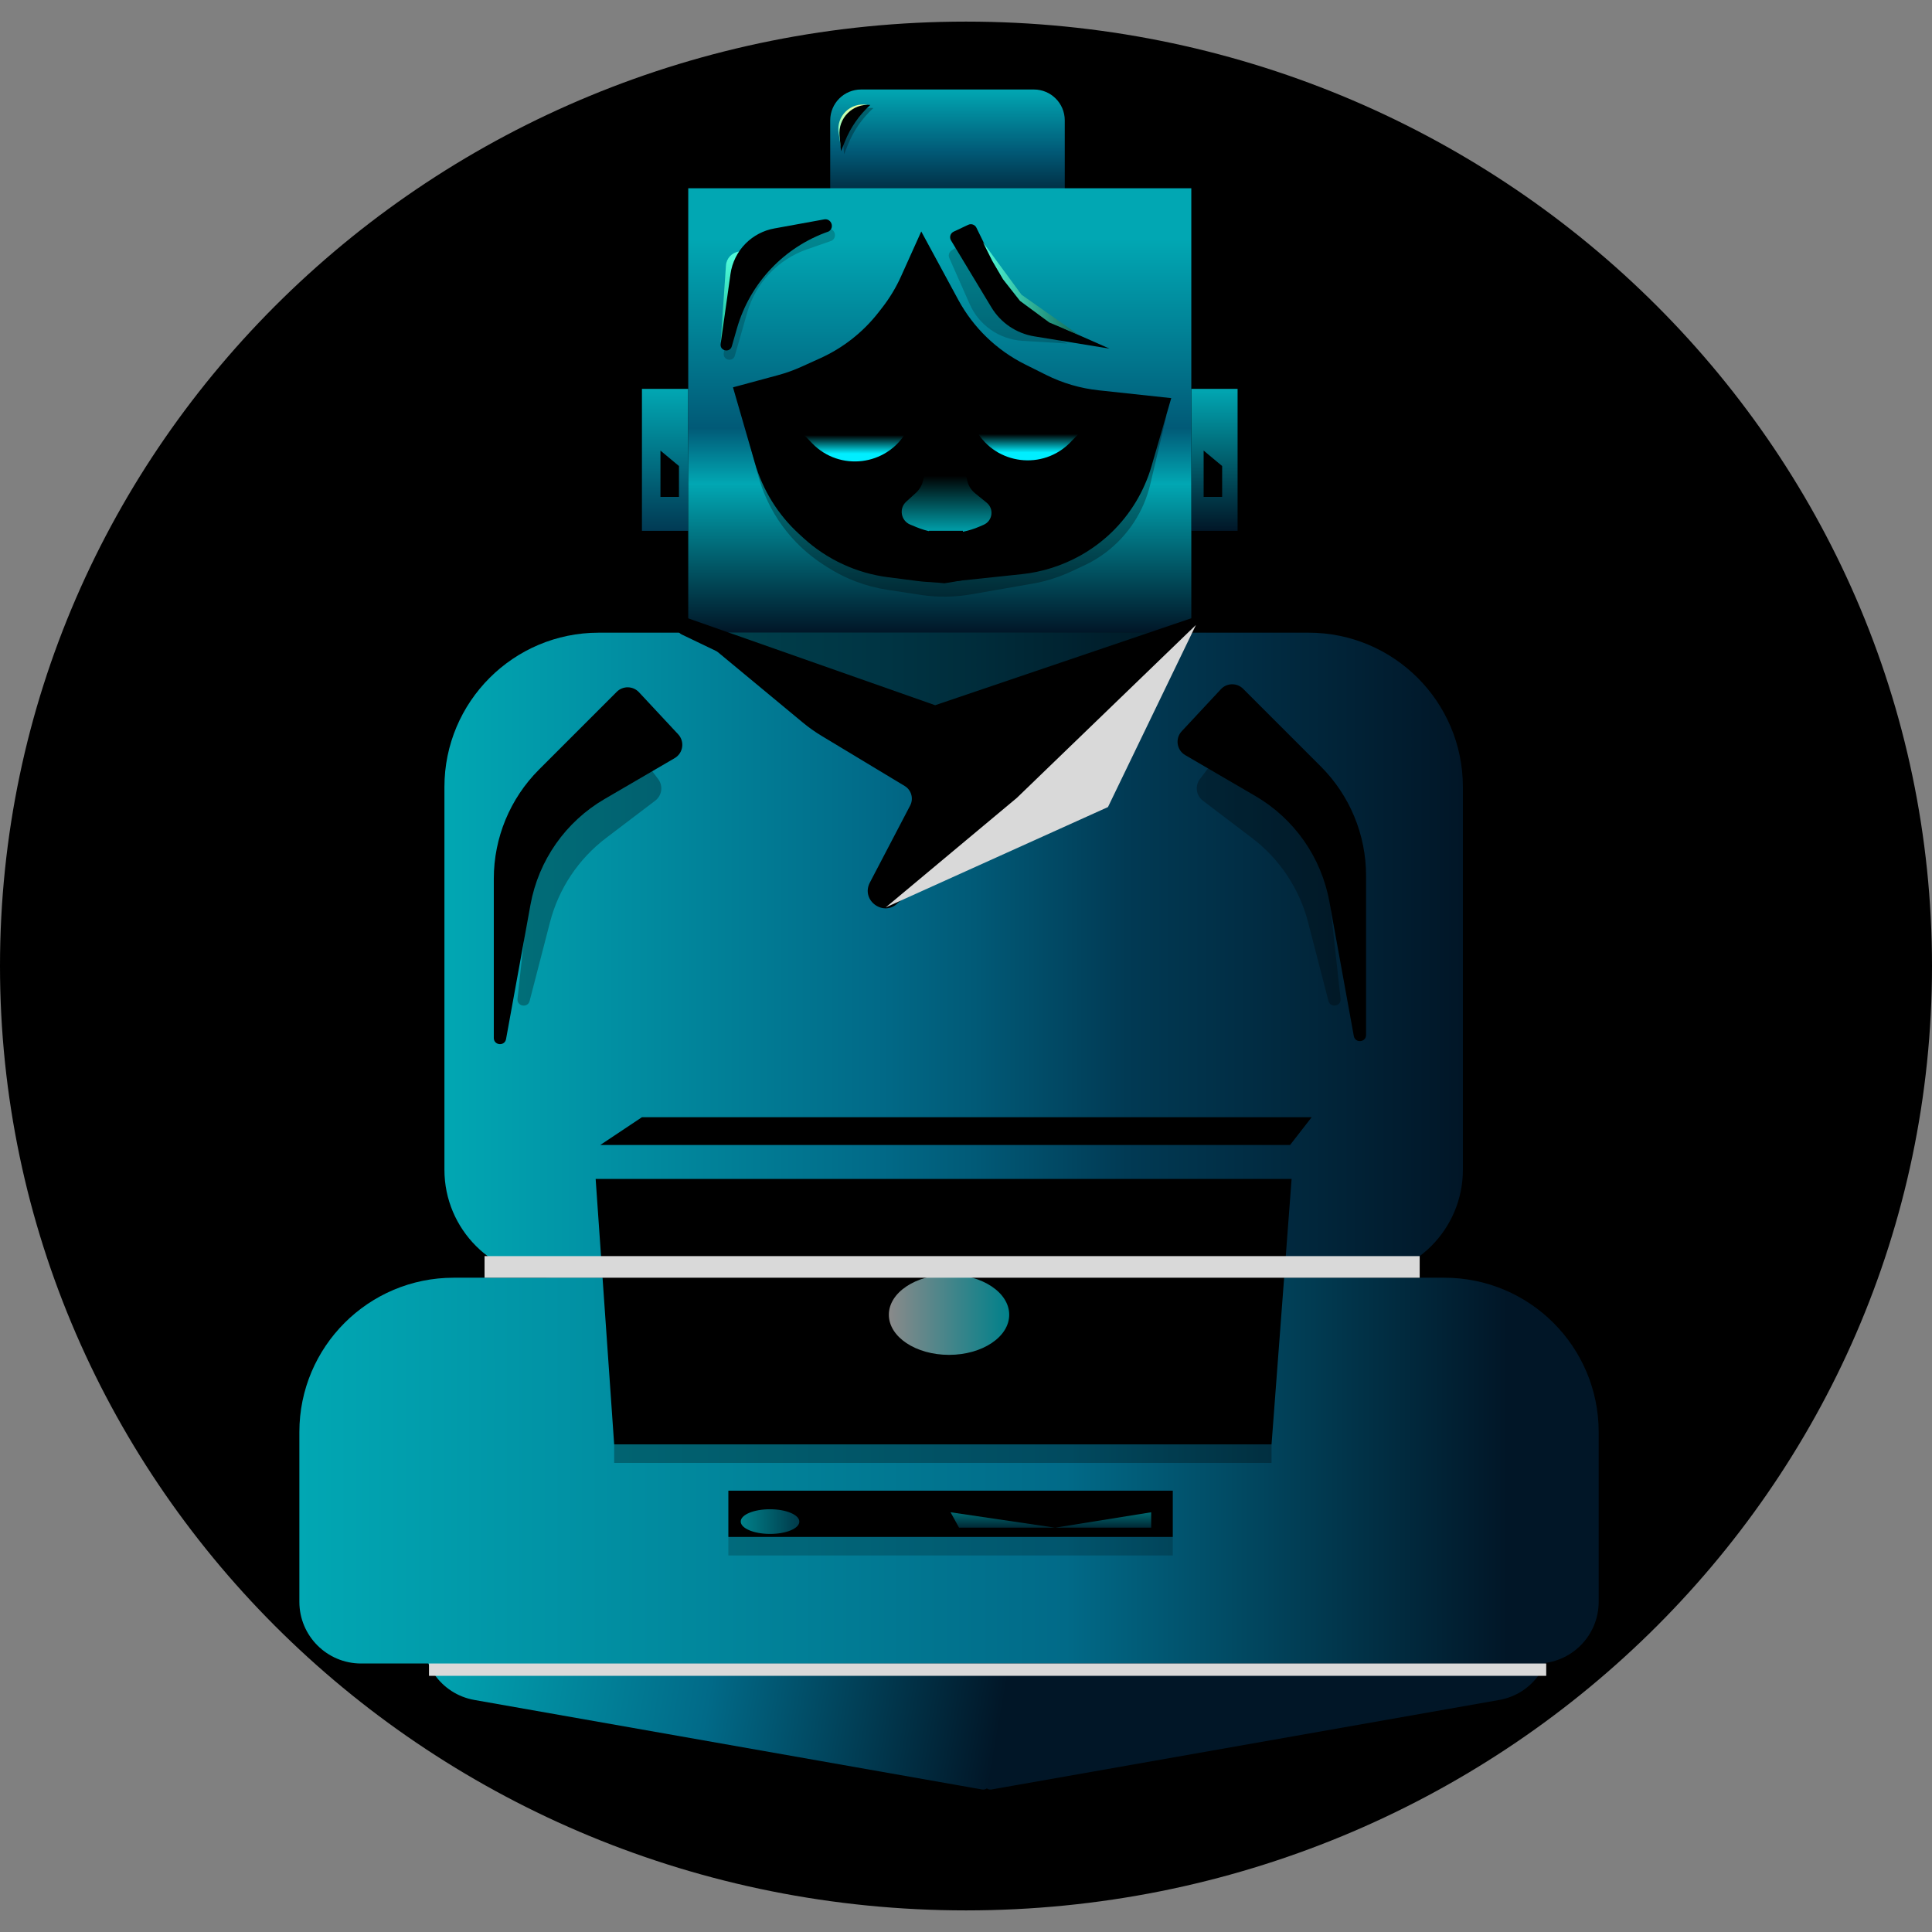 <svg width="120" height="120" viewBox="0 0 120 120" fill="none" xmlns="http://www.w3.org/2000/svg">
    <rect x="0" y="0" width="120" height="120" fill="#808080" stroke="none"/>
    <g clip-path="url(#clip0_17_960)">
    <path d="M60 118.658C93.137 118.658 120 92.396 120 60C120 27.604 93.137 1.342 60 1.342C26.863 1.342 0 27.604 0 60C0 92.396 26.863 118.658 60 118.658Z" fill="black"/>
    <path d="M51.566 7.476C51.566 6.417 52.424 5.559 53.482 5.559H64.217C65.276 5.559 66.134 6.417 66.134 7.476V13.227H51.566V7.476Z" fill="url(#paint0_linear_17_960)"/>
    <path d="M76.869 24.153H73.994V32.971H76.869V24.153Z" fill="url(#paint1_linear_17_960)"/>
    <path d="M42.748 24.153H39.872V32.971H42.748V24.153Z" fill="url(#paint2_linear_17_960)"/>
    <path d="M42.748 11.693H73.994V39.297H58.371H42.748V11.693Z" fill="url(#paint3_linear_17_960)"/>
    <path d="M61.139 110.837C61.176 111.046 61.375 111.185 61.583 111.148L93.122 105.587C95.207 105.219 96.599 103.231 96.232 101.146L95.5 96.997L59.808 103.29L61.139 110.837Z" fill="url(#paint4_linear_17_960)"/>
    <path d="M61.445 110.837C61.408 111.046 61.21 111.185 61.001 111.148L29.462 105.587C27.377 105.219 25.985 103.231 26.353 101.146L27.084 96.997L62.776 103.29L61.445 110.837Z" fill="url(#paint5_linear_17_960)"/>
    <path d="M27.604 48.882C27.604 43.588 31.895 39.297 37.188 39.297H81.278C86.571 39.297 90.863 43.588 90.863 48.882V72.652C90.863 76.357 87.859 79.361 84.153 79.361H34.313C30.608 79.361 27.604 76.357 27.604 72.652V48.882Z" fill="url(#paint6_linear_17_960)"/>
    <path d="M78.978 89.713H38.147V93.163H78.978V89.713Z" fill="url(#paint7_linear_17_960)"/>
    <path d="M74.76 27.987L75.91 28.946V30.863H74.76V27.987Z" fill="black"/>
    <path d="M39.872 69.393H81.47L80.128 71.118H37.284L39.872 69.393Z" fill="black"/>
    <path d="M42.356 38.431C42.484 38.372 42.63 38.365 42.764 38.412L58.083 43.802L74.08 38.374C74.148 38.351 74.222 38.35 74.292 38.371C74.595 38.462 74.629 38.878 74.345 39.017L60.802 45.636C59.085 46.475 57.078 46.482 55.355 45.655L42.349 39.412C41.935 39.214 41.939 38.623 42.356 38.431Z" fill="black"/>
    <path d="M18.594 88.946C18.594 83.652 22.886 79.361 28.179 79.361H61.586H89.712C95.006 79.361 99.297 83.652 99.297 88.946V99.489C99.297 101.606 97.581 103.323 95.463 103.323H22.428C20.311 103.323 18.594 101.606 18.594 99.489V88.946Z" fill="url(#paint8_linear_17_960)"/>
    <path d="M45.527 24.058L48.328 23.301C48.824 23.166 49.309 22.992 49.777 22.781L50.949 22.25C52.361 21.612 53.597 20.64 54.552 19.419L54.783 19.123C55.256 18.517 55.655 17.857 55.97 17.155L57.221 14.377L59.519 18.621C60.456 20.351 61.902 21.75 63.661 22.629L64.974 23.285C65.995 23.796 67.099 24.12 68.234 24.242L72.748 24.728L71.525 28.948C71.07 30.516 70.212 31.938 69.037 33.072C68.446 33.641 67.777 34.134 67.058 34.53C65.949 35.142 64.718 35.532 63.458 35.664L59.2 36.112C58.458 36.191 57.709 36.182 56.97 36.086L55.147 35.851C53.191 35.599 51.359 34.749 49.904 33.417L49.624 33.16C48.324 31.971 47.377 30.446 46.887 28.754L45.527 24.058Z" fill="black"/>
    <path d="M43.131 39.297L57.795 44.185L74.185 38.914H74.473L70.543 42.652L66.652 47.05C66.308 47.44 65.931 47.801 65.528 48.13L55.783 56.07C54.914 56.986 53.444 55.935 54.029 54.817L56.531 50.033C56.757 49.602 56.608 49.069 56.191 48.818L51.03 45.706C50.621 45.459 50.23 45.182 49.862 44.877L43.131 39.297Z" fill="black"/>
    <path d="M53.837 24.988L56.244 26.635C56.308 26.679 56.328 26.765 56.288 26.832C55.056 28.94 52.154 29.293 50.453 27.541L49.828 26.898C49.742 26.809 49.773 26.662 49.887 26.615L53.837 24.988Z" fill="url(#paint9_linear_17_960)"/>
    <path d="M72.844 92.588H45.24V95.463H72.844V92.588Z" fill="black"/>
    <path d="M59.568 94.888H71.502V93.93L65.535 94.888L59.041 93.93L59.568 94.888Z" fill="url(#paint10_linear_17_960)" fill-opacity="0.44"/>
    <path d="M49.649 94.512C49.649 94.088 48.835 93.743 47.83 93.742C46.824 93.74 46.009 94.081 46.008 94.504C46.007 94.928 46.821 95.273 47.827 95.275C48.832 95.277 49.648 94.935 49.649 94.512Z" fill="url(#paint11_linear_17_960)" fill-opacity="0.54"/>
    <path d="M57.358 29.764C57.742 28.348 59.769 28.405 60.074 29.84C60.141 30.152 60.312 30.432 60.559 30.634L61.285 31.224C61.757 31.608 61.652 32.356 61.093 32.596L60.804 32.72C59.569 33.248 58.173 33.258 56.932 32.746L56.536 32.583C55.956 32.344 55.822 31.583 56.286 31.16L56.897 30.604C57.098 30.42 57.244 30.182 57.315 29.919L57.358 29.764Z" fill="url(#paint12_linear_17_960)"/>
    <path d="M57.7 32.971H59.808V35.957C59.808 36.004 59.774 36.044 59.728 36.052L58.658 36.23L57.786 36.143C57.737 36.138 57.7 36.097 57.7 36.047V32.971Z" fill="url(#paint13_linear_17_960)"/>
    <path d="M31.432 64.539C31.348 64.998 30.671 64.937 30.671 64.47V54.577C30.671 52.035 31.681 49.597 33.478 47.8L38.307 42.971C38.691 42.587 39.316 42.598 39.687 42.995L42.122 45.608C42.541 46.058 42.434 46.78 41.904 47.09L37.549 49.63C35.13 51.041 33.45 53.439 32.949 56.194L31.432 64.539Z" fill="black"/>
    <path d="M84.088 64.35C84.172 64.81 84.849 64.749 84.849 64.281L84.849 54.388C84.849 51.846 83.839 49.409 82.042 47.611L77.213 42.782C76.829 42.398 76.203 42.409 75.834 42.806L73.398 45.42C72.979 45.869 73.085 46.591 73.616 46.901L77.971 49.441C80.39 50.852 82.07 53.25 82.571 56.005L84.088 64.35Z" fill="black"/>
    <path id="right-eye" d="M63.096 24.92L60.689 26.568C60.625 26.611 60.605 26.697 60.645 26.764C61.877 28.872 64.779 29.225 66.48 27.474L67.105 26.831C67.191 26.742 67.16 26.594 67.046 26.547L63.096 24.92Z" fill="url(#right-eye-gradient)"/>
    <path d="M36.997 73.227H80.224L78.978 89.713H38.147L36.997 73.227Z" fill="black"/>
    <path d="M58.946 84.153C61.01 84.153 62.684 83.038 62.684 81.661C62.684 80.285 61.01 79.169 58.946 79.169C56.881 79.169 55.208 80.285 55.208 81.661C55.208 83.038 56.881 84.153 58.946 84.153Z" fill="url(#paint15_linear_17_960)" fill-opacity="0.54"/>
    <path d="M64.242 20.892C63.132 20.711 62.157 20.052 61.576 19.088L59.069 14.933C58.952 14.738 59.029 14.485 59.234 14.388L60.138 13.963C60.327 13.873 60.553 13.953 60.645 14.14L61.528 15.938C62.522 17.963 64.198 19.573 66.262 20.483L68.914 21.654L64.242 20.892Z" fill="black"/>
    <path d="M41.022 27.987L42.172 28.946V30.863H41.022V27.987Z" fill="black"/>
    <g style="mix-blend-mode:multiply">
    <path d="M72.844 95.463H45.24V96.613H72.844V95.463Z" fill="black" fill-opacity="0.2"/>
    </g>
    <g style="mix-blend-mode:multiply">
    <path d="M78.978 89.713H38.147V90.863H78.978V89.713Z" fill="black" fill-opacity="0.3"/>
    </g>
    <g style="mix-blend-mode:multiply">
    <path d="M26.645 103.323H96.038V104.089H26.645V103.323Z" fill="#D9D9D9"/>
    </g>
    <g style="mix-blend-mode:multiply">
    <path d="M44.569 39.297H58.179H71.789L66.613 45.144L50.607 44.377L44.569 39.297Z" fill="black" fill-opacity="0.5"/>
    </g>
    <g style="mix-blend-mode:multiply">
    <path d="M82.513 62.172C82.632 62.632 83.316 62.507 83.265 62.034L82.639 56.325C82.428 54.396 81.636 52.576 80.367 51.106L76.936 47.131C76.537 46.669 75.815 46.692 75.446 47.178L74.528 48.389C74.209 48.81 74.291 49.411 74.712 49.731L77.767 52.052C79.483 53.355 80.709 55.198 81.248 57.284L82.513 62.172Z" fill="black" fill-opacity="0.3"/>
    </g>
    <g style="mix-blend-mode:multiply">
    <path d="M32.896 62.172C32.777 62.632 32.092 62.507 32.144 62.034L32.769 56.325C32.98 54.396 33.773 52.576 35.041 51.106L38.472 47.131C38.871 46.669 39.593 46.692 39.962 47.178L40.88 48.389C41.2 48.81 41.117 49.411 40.696 49.731L37.641 52.052C35.926 53.355 34.699 55.198 34.16 57.284L32.896 62.172Z" fill="black" fill-opacity="0.3"/>
    </g>
    <g style="mix-blend-mode:multiply">
    <path d="M63.163 49.553L74.281 38.818L68.818 50.128L55.016 56.358L63.163 49.553Z" fill="#D9D9D9"/>
    </g>
    <g style="mix-blend-mode:multiply">
    <path d="M59.808 32.971H57.7V33.546H59.808V32.971Z" fill="black" fill-opacity="0.3"/>
    </g>
    <g style="mix-blend-mode:multiply">
    <path d="M88.179 78.019H30.096V79.361H88.179V78.019Z" fill="#D9D9D9"/>
    </g>
    <g style="mix-blend-mode:multiply">
    <path d="M56.358 26.07H49.649V26.837H56.358V26.07Z" fill="black" fill-opacity="0.7"/>
    </g>
    <g style="mix-blend-mode:multiply">
    <path d="M67.284 26.07H60.575V26.837H67.284V26.07Z" fill="black" fill-opacity="0.7"/>
    </g>
    <g style="mix-blend-mode:multiply">
    <path d="M46.512 15.692C46.994 15.21 47.612 14.887 48.282 14.765L51.379 14.202C51.825 14.121 52.05 14.719 51.661 14.952L50.124 15.487C48.323 16.113 46.939 17.576 46.413 19.408L45.644 22.087C45.524 22.504 44.903 22.38 44.952 21.949L45.563 17.596C45.664 16.876 45.997 16.207 46.512 15.692Z" fill="black" fill-opacity="0.2"/>
    </g>
    <g style="mix-blend-mode:multiply">
    <path d="M63.502 21.168C62.073 21.08 60.811 20.203 60.231 18.893L58.963 16.028C58.886 15.854 58.948 15.65 59.109 15.549L59.827 15.095C60.037 14.963 60.317 15.065 60.396 15.301C61.285 17.966 63.306 20.128 65.911 21.178L66.311 21.34L63.502 21.168Z" fill="black" fill-opacity="0.2"/>
    </g>
    <g style="mix-blend-mode:lighten">
    <path d="M45.091 16.49C45.121 16.042 45.465 15.679 45.91 15.623L45.623 16.294L45.144 19.361L44.952 20.799L44.76 21.278L45.091 16.49Z" fill="url(#paint16_linear_17_960)"/>
    </g>
    <path d="M46.32 15.117C46.803 14.635 47.42 14.312 48.091 14.19L51.187 13.627C51.633 13.546 51.858 14.144 51.47 14.377C48.705 15.339 46.58 17.584 45.773 20.397L45.453 21.511C45.333 21.929 44.711 21.805 44.76 21.374L45.371 17.021C45.472 16.3 45.806 15.632 46.32 15.117Z" fill="black"/>
    <g style="mix-blend-mode:lighten">
    <path d="M61.054 15.048L63.45 18.307L66.997 20.799L65.176 20.032L63.355 18.69L62.3 17.348L61.629 16.198L61.054 15.048Z" fill="url(#paint17_linear_17_960)"/>
    </g>
    <g style="mix-blend-mode:multiply">
    <path d="M52.338 8.626C52.235 7.53 53.153 6.61 54.249 6.709C53.555 7.34 53.014 8.12 52.666 8.991L52.428 9.585L52.338 8.626Z" fill="black" fill-opacity="0.3"/>
    </g>
    <g style="mix-blend-mode:lighten">
    <path d="M52.088 8.252C51.926 7.216 52.834 6.33 53.866 6.518C53.182 7.015 52.68 7.723 52.437 8.533L52.236 9.201L52.088 8.252Z" fill="url(#paint18_linear_17_960)"/>
    </g>
    <path d="M52.147 8.434C52.044 7.338 52.961 6.418 54.057 6.518C53.364 7.148 52.822 7.928 52.474 8.799L52.236 9.393L52.147 8.434Z" fill="black"/>
    <g style="mix-blend-mode:multiply">
    <path d="M46.102 25.783C47.047 25.169 48.316 25.658 48.604 26.747L48.822 27.57C48.862 27.72 48.917 27.866 48.986 28.004L49.844 29.721C50.411 30.854 51.197 31.864 52.156 32.692L55.591 35.655L57.273 35.798C59.115 35.955 60.964 35.575 62.596 34.705L65.209 33.312C66.572 32.584 67.74 31.538 68.612 30.262L71.214 26.454L72.46 25.783L71.448 30.07C71.049 31.76 70.074 33.257 68.692 34.307C68.266 34.629 67.807 34.906 67.322 35.131L66.515 35.506C65.753 35.859 64.948 36.111 64.121 36.255L60.295 36.92C59.274 37.098 58.232 37.109 57.208 36.953L55.114 36.633C53.785 36.431 52.515 35.951 51.384 35.226L51.163 35.084C49.141 33.787 47.68 31.778 47.069 29.455L46.102 25.783Z" fill="black" fill-opacity="0.3"/>
    </g>
    </g>
    <defs>
    <linearGradient id="paint0_linear_17_960" x1="58.85" y1="5.559" x2="58.85" y2="13.227" gradientUnits="userSpaceOnUse">
    <stop stop-color="#01A7B3"/>
    <stop offset="0.5" stop-color="#015A77"/>
    <stop offset="1" stop-color="#011627"/>
    </linearGradient>
    <linearGradient id="paint1_linear_17_960" x1="75.431" y1="32.971" x2="75.431" y2="24.153" gradientUnits="userSpaceOnUse">
    <stop stop-color="#011627"/>
    <stop offset="1" stop-color="#01A7B3"/>
    </linearGradient>
    <linearGradient id="paint2_linear_17_960" x1="41.31" y1="32.971" x2="41.31" y2="24.153" gradientUnits="userSpaceOnUse">
    <stop stop-color="#013A54"/>
    <stop offset="1" stop-color="#01A7B3"/>
    </linearGradient>
    <linearGradient id="paint3_linear_17_960" x1="58.371" y1="11.693" x2="58.371" y2="39.297" gradientUnits="userSpaceOnUse">
    <stop offset="0.115" stop-color="#01A7B3"/>
    <stop offset="0.54" stop-color="#015A77"/>
    <stop offset="0.665" stop-color="#01A7B3"/>
    <stop offset="1" stop-color="#011627"/>
    </linearGradient>
    <linearGradient id="paint4_linear_17_960" x1="96.199" y1="100.959" x2="60.507" y2="107.252" gradientUnits="userSpaceOnUse">
    <stop stop-color="#011627"/>
    <stop offset="1" stop-color="#011627"/>
    </linearGradient>
    <linearGradient id="paint5_linear_17_960" x1="26.386" y1="100.959" x2="62.077" y2="107.252" gradientUnits="userSpaceOnUse">
    <stop stop-color="#01A7B3"/>
    <stop offset="0.5" stop-color="#016A88"/>
    <stop offset="1" stop-color="#011627"/>
    </linearGradient>
    <linearGradient id="paint6_linear_17_960" x1="27.604" y1="59.329" x2="90.863" y2="59.329" gradientUnits="userSpaceOnUse">
    <stop stop-color="#01A7B3"/>
    <stop offset="0.425" stop-color="#016A88"/>
    <stop offset="0.52" stop-color="#015A77"/>
    <stop offset="0.67" stop-color="#013A54"/>
    <stop offset="1" stop-color="#011627"/>
    </linearGradient>
    <linearGradient id="paint7_linear_17_960" x1="58.562" y1="89.713" x2="58.562" y2="93.163" gradientUnits="userSpaceOnUse">
    <stop stop-color="#106857"/>
    <stop offset="1" stop-color="#1ABC9C"/>
    </linearGradient>
    <linearGradient id="paint8_linear_17_960" x1="18.594" y1="91.342" x2="99.297" y2="91.342" gradientUnits="userSpaceOnUse">
    <stop stop-color="#01A7B3"/>
    <stop offset="0.59" stop-color="#016A88"/>
    <stop offset="0.93" stop-color="#011627"/>
    </linearGradient>
    <linearGradient id="paint9_linear_17_960" x1="52.783" y1="28.179" x2="52.783" y2="25.303" gradientUnits="userSpaceOnUse">
    <stop stop-color="#00EEFF"/>
    <stop offset="0.4"/>
    </linearGradient>
    <linearGradient id="paint10_linear_17_960" x1="65.272" y1="93.93" x2="65.272" y2="94.888" gradientUnits="userSpaceOnUse">
    <stop stop-color="#00EEFF"/>
    <stop offset="1" stop-color="#015A77"/>
    </linearGradient>
    <linearGradient id="paint11_linear_17_960" x1="46.008" y1="94.501" x2="49.649" y2="94.488" gradientUnits="userSpaceOnUse">
    <stop stop-color="#00EEFF"/>
    <stop offset="1" stop-color="#016A88"/>
    </linearGradient>
    <linearGradient id="paint12_linear_17_960" x1="58.87" y1="34.731" x2="58.869" y2="24.19" gradientUnits="userSpaceOnUse">
    <stop stop-color="#00EEFF"/>
    <stop offset="0.492"/>
    </linearGradient>
    <linearGradient id="paint13_linear_17_960" x1="58.754" y1="32.971" x2="58.754" y2="36.23" gradientUnits="userSpaceOnUse">
    <stop stop-color="#000000"/>
    <stop offset="1" stop-color="#00000"/>
    </linearGradient>
    <linearGradient id="right-eye-gradient" x1="64.15" y1="28.111" x2="64.15" y2="25.236" gradientUnits="userSpaceOnUse">
    <stop stop-color="#00EEFF"/>
    <stop offset="0.4"/>
    </linearGradient>
    <linearGradient id="paint15_linear_17_960" x1="55.208" y1="81.661" x2="62.684" y2="81.661" gradientUnits="userSpaceOnUse">
    <stop stop-color="white"/>
    <stop offset="1" stop-color="#00EEFF"/>
    </linearGradient>
    <linearGradient id="paint16_linear_17_960" x1="45.192" y1="16.102" x2="45.192" y2="21.086" gradientUnits="userSpaceOnUse">
    <stop stop-color="#50FBD9"/>
    <stop offset="1" stop-color="#1ABC9C"/>
    </linearGradient>
    <linearGradient id="paint17_linear_17_960" x1="61.054" y1="17.923" x2="66.997" y2="17.923" gradientUnits="userSpaceOnUse">
    <stop stop-color="#50FBD9"/>
    <stop offset="1" stop-color="#106857"/>
    </linearGradient>
    <linearGradient id="paint18_linear_17_960" x1="52.812" y1="6.134" x2="52.812" y2="9.201" gradientUnits="userSpaceOnUse">
    <stop stop-color="#FDFF9B"/>
    <stop offset="1" stop-color="#50FBD9"/>
    </linearGradient>
    <clipPath id="clip0_17_960">
    <rect width="120" height="120" fill="white"/>
    </clipPath>
    </defs>
</svg>
